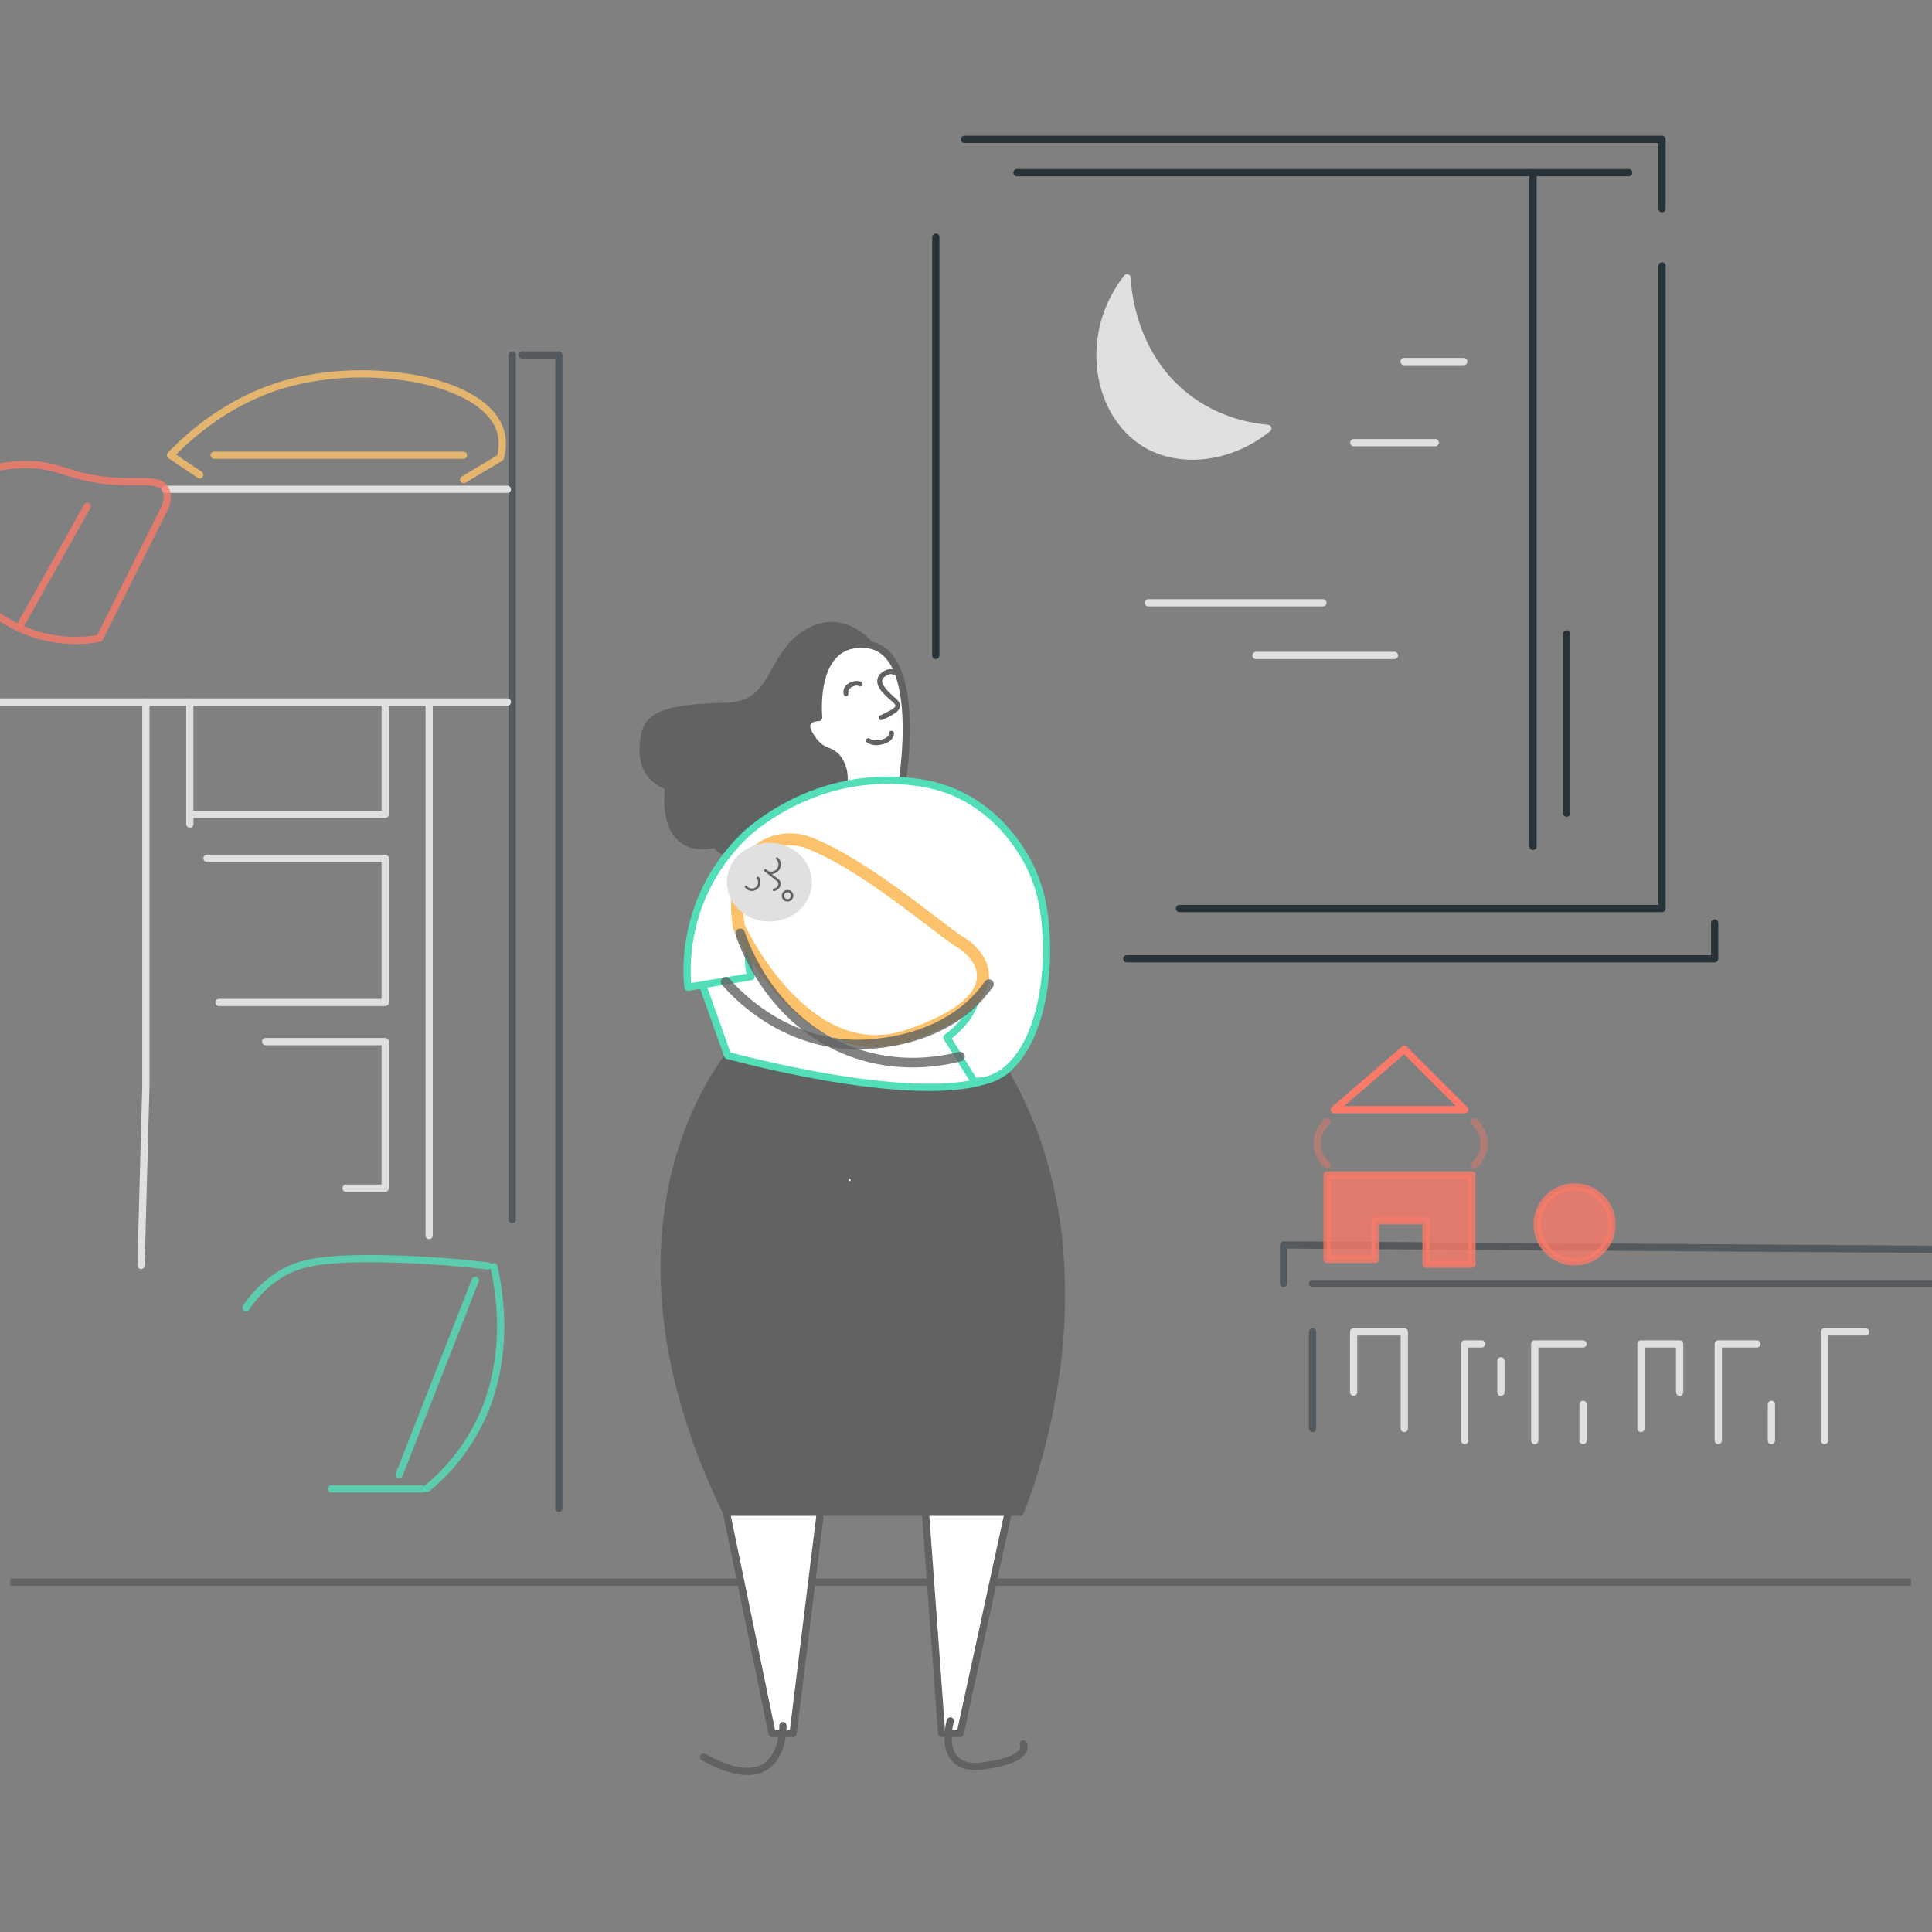 <?xml version="1.0" encoding="utf-8"?>
<!-- Generator: Adobe Illustrator 24.0.1, SVG Export Plug-In . SVG Version: 6.00 Build 0)  -->
<svg version="1.1" id="Layer_1" xmlns="http://www.w3.org/2000/svg" xmlns:xlink="http://www.w3.org/1999/xlink" x="0px" y="0px"
	 viewBox="0 0 800 800" style="enable-background:new 0 0 800 800;" xml:space="preserve">
<rect x="0" y="0" width="800" height="800" fill="#808080" stroke="none"/>
<style type="text/css">
	.st0{opacity:0.5;fill:none;stroke:#273339;stroke-width:3;stroke-linecap:round;stroke-linejoin:round;stroke-miterlimit:10;}
	.st1{fill:none;stroke:#E0E0E0;stroke-width:3;stroke-linecap:round;stroke-linejoin:round;stroke-miterlimit:10;}
	.st2{opacity:0.8;fill:none;stroke:#FCC26B;stroke-width:3;stroke-linecap:round;stroke-linejoin:round;stroke-miterlimit:10;}
	.st3{opacity:0.8;fill:none;stroke:#F97A68;stroke-width:3;stroke-linecap:round;stroke-linejoin:round;stroke-miterlimit:10;}
	.st4{opacity:0.8;fill:none;stroke:#52DEB8;stroke-width:3;stroke-linecap:round;stroke-linejoin:round;stroke-miterlimit:10;}
	.st5{fill:none;stroke:#616262;stroke-width:3;stroke-miterlimit:10;}
	.st6{fill:#FFFFFF;stroke:#616262;stroke-width:3;stroke-linecap:round;stroke-linejoin:round;stroke-miterlimit:10;}
	.st7{fill:none;stroke:#616262;stroke-width:3;stroke-linecap:round;stroke-linejoin:round;stroke-miterlimit:10;}
	.st8{fill:#616262;stroke:#616262;stroke-miterlimit:10;}
	.st9{fill:#616262;stroke:#616262;stroke-width:3;stroke-linecap:round;stroke-linejoin:round;stroke-miterlimit:10;}
	.st10{fill:#FFFFFF;stroke:#52DEB8;stroke-width:3;stroke-linecap:round;stroke-linejoin:round;stroke-miterlimit:10;}
	.st11{fill:#616262;}
	.st12{fill:#FFFFFF;}
	.st13{fill:#FFFFFF;stroke:#FCC26B;stroke-width:5;stroke-linecap:round;stroke-linejoin:round;stroke-miterlimit:10;}
	.st14{fill:#E0E0E0;stroke:#E0E0E0;stroke-linecap:round;stroke-linejoin:round;stroke-miterlimit:10;}
	.st15{fill:none;stroke:#616262;stroke-linecap:round;stroke-linejoin:round;stroke-miterlimit:10;}
	.st16{opacity:0.8;fill:none;stroke:#616262;stroke-width:4;stroke-linecap:round;stroke-linejoin:round;stroke-miterlimit:10;}
	.st17{fill:none;stroke:#616262;stroke-width:4;stroke-miterlimit:10;}
	.st18{fill:none;stroke:#273339;stroke-width:3;stroke-linecap:round;stroke-linejoin:round;stroke-miterlimit:10;}
	.st19{fill:#E0E0E0;stroke:#E0E0E0;stroke-width:3;stroke-linecap:round;stroke-linejoin:round;stroke-miterlimit:10;}
	.st20{opacity:0.8;fill:#F97A68;stroke:#F97A68;stroke-width:3;stroke-linecap:round;stroke-linejoin:round;stroke-miterlimit:10;}
	.st21{opacity:0.4;fill:none;stroke:#F97A68;stroke-width:3;stroke-linecap:round;stroke-linejoin:round;stroke-miterlimit:10;}
	.st22{fill:none;stroke:#F97A68;stroke-width:3;stroke-linecap:round;stroke-linejoin:round;stroke-miterlimit:10;}
</style>
<polyline class="st0" points="216.2,147 231.4,147 231.4,624.5 "/>
<line class="st0" x1="212.1" y1="147" x2="212.1" y2="505"/>
<line class="st1" x1="-16.5" y1="290.7" x2="210.1" y2="290.7"/>
<polyline class="st1" points="60.4,290.7 60.4,449.8 58.4,524 "/>
<line class="st1" x1="177.7" y1="292" x2="177.7" y2="511.6"/>
<line class="st1" x1="78.6" y1="341.2" x2="78.6" y2="290.7"/>
<polyline class="st1" points="159.5,291 159.5,337.2 78.6,337.2 "/>
<polyline class="st1" points="85.7,355.4 159.5,355.4 159.5,415.1 90.7,415.1 "/>
<polyline class="st1" points="110,431.3 159.5,431.3 159.5,492 143.3,492 "/>
<line class="st1" x1="68.5" y1="202.6" x2="210.1" y2="202.6"/>
<line class="st2" x1="88.7" y1="188.5" x2="191.9" y2="188.5"/>
<line class="st3" x1="8.8" y1="258.3" x2="36.1" y2="209.7"/>
<line class="st4" x1="165.3" y1="610.6" x2="196.8" y2="530.2"/>
<path class="st4" d="M176.7,616.4c5.7-4.6,11.8-10.9,17.2-19.2c19.2-29.8,12.8-63.1,10.6-72.7"/>
<line class="st4" x1="137.2" y1="616.5" x2="174.7" y2="616.5"/>
<path class="st4" d="M101.9,541.5c2.5-3.8,6.7-8.9,13.2-13.2c7.9-5.2,17-7.4,42.5-7.1c11.7,0.2,26.8,0.9,44.5,3"/>
<path class="st3" d="M-3.3,253.2c3.8,3,10.6,7.5,20.2,10.1c10.5,2.8,19.4,1.9,24.3,1c9.1-18.2,18.2-36.4,27.3-54.6
	c1.2-3.5,0.8-5.7,0-7.1c-3.3-6-14.5-0.8-33.4-5.1c-9.1-2.1-12.5-4.7-22.3-5.1c-5.5-0.2-10.1,0.4-13.2,1"/>
<path class="st2" d="M82.7,196.6l-12.1-8.1c20.1-20.9,40.5-27.8,50.6-30.3c34-8.6,79.6-0.5,86,20.2c1.3,4.3,0.7,8.4,0,11.1
	c-5.1,3-10.1,6.1-15.2,9.1"/>
<line class="st5" x1="4.3" y1="655.1" x2="791.3" y2="655.1"/>
<g>
	<polyline class="st6" points="300.8,626.2 319.7,717.8 328.4,717.8 339.7,626.2 	"/>
	<polyline class="st6" points="383.2,626.2 389.9,717.8 397.6,717.8 417.5,626.2 	"/>
	<path class="st7" d="M393.5,712.6c0,0-6.3,21.5,14,18.6c20.3-2.9,16.2-9.1,16.2-9.1"/>
	<path class="st7" d="M324.2,714.5c0,0,1,31.9-32.8,13.1"/>
	<path class="st8" d="M362,267.6c0,0-11.6-16.1-28-6.6c-16.4,9.6-13.5,29.7-32.2,30.4s-33.3,1.4-35.7,12.1
		c-2.4,10.8,0.3,19.1,9.7,22.9c0,0-4.2,29.1,20.3,24.2c0,0,2.1,4.1,5.8,2.2c3.7-1.9,52.2-25.9,52.7-26.4c0.4-0.5-2.5-22.9-2.5-22.9
		s-1-25.2,0.1-25.9C353.4,276.9,362,267.6,362,267.6z"/>
	<path class="st6" d="M373.7,323c0,0,8.7-53.6-14.7-56.1c-23.4-2.5-20,30.2-20,30.2s-8.4-0.1-3.4,7.8c5,7.9,8.2,4.6,11.6,9.6
		c3.4,5,2.1,10.5,2.1,10.5"/>
	<path class="st9" d="M305.2,432.9c0,0-64.9,68.8-4.4,193.3h121.6c0,0,44.8-104.3-10.5-189.4"/>
	<path class="st10" d="M416.8,443c-24.3,19.3-115.5-6-115.5-6L289,402.4l5.6-20.5l127.8,21L416.8,443z"/>
	<path class="st10" d="M311,404.4l-26.1,4.4c0,0-5.4-34.8,23.3-62.7c0,0,28.8-28.8,72.7-22c6.5,1,11.2,2.8,12.5,3.3
		c18.6,7.3,27.8,22.2,30.3,26.3c4.6,7.4,8,16.8,9.1,28.5c3.3,35.3-9,66.1-29.4,65.6l-11.3-18.2c0,0,14.3-9.7,12.3-22.5l-90.4-26.1
		C314.1,380.9,307.4,392.9,311,404.4z"/>
	<g>
		<g>
			<path class="st11" d="M370.5,277.5c-1.8-1-4-0.1-5.4,1c-1.7,1.3-2.3,3.3-1.5,5.4c0.8,1.9,2.5,3.6,4,5c0.7,0.7,1.6,1.3,2.3,2
				c0.5,0.5,1.2,1.2,0.6,1.9c-0.6,0.8-1.8,1.3-2.7,1.8c-1.1,0.6-2.3,1.2-3.5,1.7c-0.5,0.2-0.6,0.9-0.4,1.4c0.3,0.5,0.9,0.6,1.4,0.4
				c1.9-0.8,3.8-1.7,5.4-2.9c0.8-0.5,1.5-1.2,1.8-2.1c0.3-0.9,0.1-1.8-0.4-2.6c-0.5-0.7-1.2-1.3-1.9-1.9c-0.8-0.7-1.5-1.4-2.2-2.1
				c-0.7-0.7-1.4-1.5-1.9-2.3c-0.5-0.7-1-1.6-0.8-2.5c0.2-0.9,0.9-1.5,1.7-1.9c0.7-0.4,1.8-1,2.6-0.5
				C370.6,279.9,371.6,278.2,370.5,277.5L370.5,277.5z"/>
		</g>
	</g>
	<g>
		<g>
			<path class="st11" d="M368.1,303.5c0,1.6-1.7,2.4-3,2.7c-1.5,0.4-3.5,0.7-4.8-0.3c-0.4-0.3-1-0.4-1.4,0c-0.4,0.4-0.4,1.1,0,1.4
				c2,1.6,4.6,1.5,6.9,0.8c2.2-0.6,4.4-2.1,4.4-4.6C370.1,302.3,368.1,302.3,368.1,303.5L368.1,303.5z"/>
		</g>
	</g>
	<g>
		<g>
			<path class="st11" d="M356.5,282.3c-1.6-0.7-3.5-0.2-5,0.6c-0.7,0.4-1.4,1-1.8,1.7c-0.5,0.8-0.5,1.8-0.4,2.7c0,0.5,0.4,1,1,1
				c0.5,0,1-0.4,1-1c0-0.4-0.1-0.7,0-1.1c0-0.1,0-0.2,0-0.1c0-0.1,0-0.2,0.1-0.3c0-0.1,0.1-0.2,0-0.1c0-0.1,0.1-0.2,0.1-0.2
				c0-0.1,0.1-0.1,0.1-0.1c-0.1,0.2,0-0.1,0.1-0.1c0.1-0.1,0.2-0.2,0.3-0.3c0,0,0.2-0.2,0.1-0.1c-0.1,0.1,0.1-0.1,0.1-0.1
				c0.1-0.1,0.3-0.2,0.4-0.3c0.1-0.1,0.3-0.2,0.4-0.2c0.1,0,0.2-0.1,0.1,0c0.1,0,0.2-0.1,0.2-0.1c0.3-0.1,0.7-0.2,1-0.3
				c-0.1,0,0,0,0.1,0c0.1,0,0.2,0,0.2,0c0.2,0,0.3,0,0.5,0c0.3,0-0.2,0,0.1,0c0.1,0,0.2,0,0.2,0.1c0.2,0,0.3,0.1,0.5,0.2
				c0.5,0.2,1.1-0.2,1.2-0.7C357.3,282.9,357,282.5,356.5,282.3L356.5,282.3z"/>
		</g>
	</g>
	<g>
		<g>
			<path class="st12" d="M351.8,489.1c0.6,0,0.6-1,0-1C351.2,488.1,351.2,489.1,351.8,489.1L351.8,489.1z"/>
		</g>
	</g>
	<path class="st13" d="M307.1,361.7c-1.8,5.3-2.6,12.5-1.2,22c0,0,27.4,59.7,70.2,45.1c42.8-14.6,32-32.3,21.5-38.7
		c-9-5.5-39.3-32.1-62.7-41.1C323.7,344.7,310.9,350.4,307.1,361.7z"/>
	<ellipse class="st14" cx="318.6" cy="365.3" rx="17.1" ry="15.8"/>
	<path class="st15" d="M308.9,367.2c1,1.4,3,1.6,4.3,0.6c1.4-1,1.6-3,0.6-4.3"/>
	<path class="st15" d="M321.8,355.5c1.4,1.4,1.4,3.6,0,4.9c-1.4,1.4-3.6,1.4-4.9,0l5.5,4.4c0.2,0.3,0.5,0.8,0.4,1.4
		c-0.1,1-1,2-2.3,2.3"/>
	<circle class="st15" cx="326.1" cy="370.9" r="1.9"/>
	<path class="st16" d="M300.5,406.5c3.3,3.8,21.7,24.6,52,26c3.1,0.1,33.9,1.1,53-20c1.8-2,3.1-3.8,4-5"/>
	<path class="st16" d="M397.5,437.5c-7.3,1.9-25.1,5.4-45-2c-33.2-12.3-44.5-44.4-46-49"/>
</g>
<path class="st17" d="M3475,619"/>
<line class="st18" x1="387.5" y1="98.2" x2="387.5" y2="271.4"/>
<polyline class="st18" points="399.4,57.7 688.2,57.7 688.2,86.4 "/>
<polyline class="st18" points="688.2,110.1 688.2,376.2 488.4,376.2 "/>
<polyline class="st18" points="421.1,71.5 636.1,71.5 674.4,71.5 "/>
<line class="st18" x1="634.8" y1="350.5" x2="634.8" y2="71.5"/>
<line class="st18" x1="648.7" y1="336.7" x2="648.7" y2="262.5"/>
<polyline class="st18" points="466.6,397 710,397 710,382.2 "/>
<line class="st1" x1="581.4" y1="149.7" x2="606.1" y2="149.7"/>
<line class="st1" x1="560.6" y1="183.3" x2="594.3" y2="183.3"/>
<line class="st1" x1="475.5" y1="249.6" x2="547.8" y2="249.6"/>
<line class="st1" x1="520.1" y1="271.4" x2="577.4" y2="271.4"/>
<path class="st19" d="M525,177.4c-16,12.9-37.1,15-51.4,5.9c-19.3-12.2-25.6-44.3-6.9-68.3c0.2,4.3,1.9,31.8,24.7,49.5
	C504.6,174.7,518.5,176.8,525,177.4z"/>
<polyline class="st0" points="531.5,531.5 531.5,515.5 827.5,517.5 "/>
<line class="st0" x1="543.5" y1="531.5" x2="806.5" y2="531.5"/>
<line class="st0" x1="543.5" y1="551.5" x2="543.5" y2="591.5"/>
<polyline class="st1" points="560.5,576.5 560.5,551.5 581.5,551.5 581.5,591.5 "/>
<polyline class="st1" points="613.5,556.5 606.5,556.5 606.5,596.5 "/>
<line class="st1" x1="621.5" y1="563.5" x2="621.5" y2="576.5"/>
<polyline class="st1" points="655.5,556.5 635.5,556.5 635.5,596.5 "/>
<line class="st1" x1="655.5" y1="581.5" x2="655.5" y2="596.5"/>
<polyline class="st1" points="679.5,591.5 679.5,556.5 695.5,556.5 695.5,576.5 "/>
<polyline class="st1" points="727.5,556.5 711.5,556.5 711.5,596.5 "/>
<line class="st1" x1="733.5" y1="596.5" x2="733.5" y2="581.5"/>
<polyline class="st1" points="755.5,596.5 755.5,551.5 772.5,551.5 "/>
<polygon class="st20" points="549.5,486.5 549.5,521.5 569.5,521.5 569.5,505.5 590.5,505.5 590.5,523.5 609.5,523.5 609.5,486.5 
	"/>
<path class="st21" d="M549.5,464.5c-0.7,0.6-3.6,3.4-4,8c-0.5,5.8,3.5,9.5,4,10"/>
<path class="st21" d="M610.5,464.5c0.5,0.5,4.5,4.2,4,10c-0.4,4.6-3.3,7.4-4,8"/>
<polygon class="st22" points="552.5,459.5 606.5,459.5 581.5,434.5 "/>
<circle class="st20" cx="652" cy="507" r="15.5"/>
</svg>
